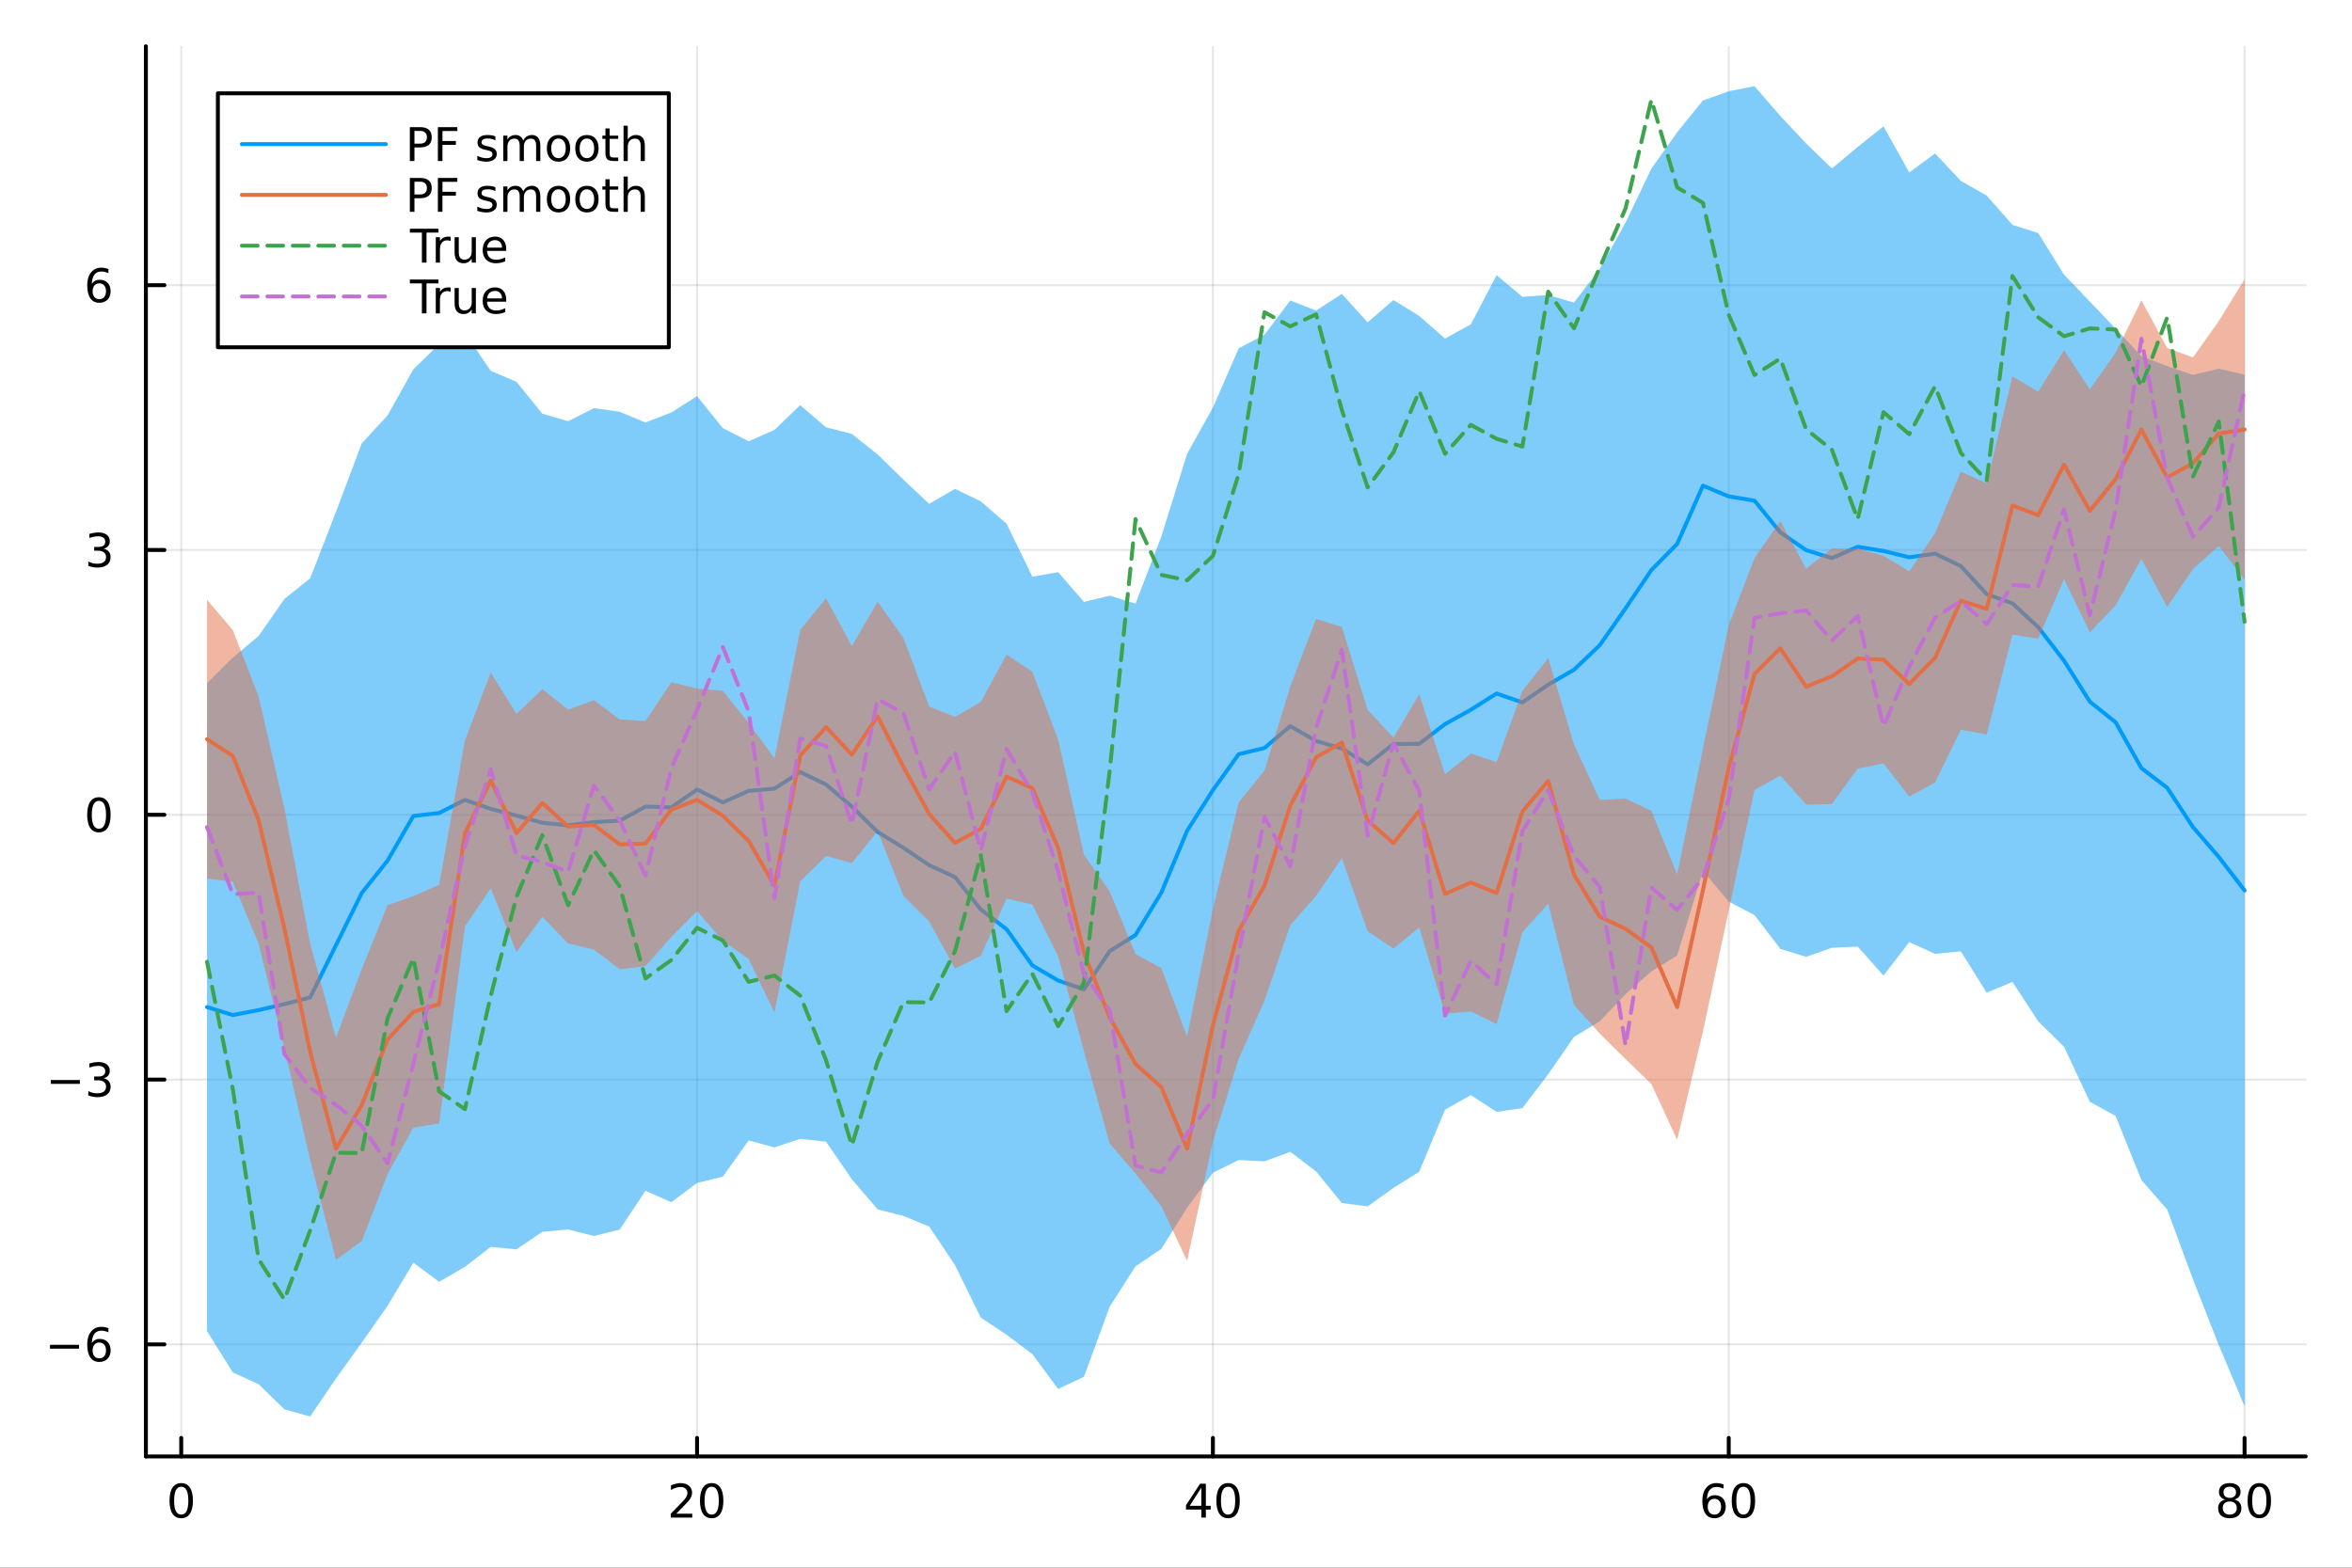 <?xml version="1.0" encoding="utf-8"?>
<svg xmlns="http://www.w3.org/2000/svg" xmlns:xlink="http://www.w3.org/1999/xlink" width="600" height="400" viewBox="0 0 2400 1600">
<rect x="0" y="0" width="2400" height="1600" fill="#333333" stroke="none"/>
<defs>
  <clipPath id="clip020">
    <rect x="0" y="0" width="2400" height="1600"/>
  </clipPath>
</defs>
<path clip-path="url(#clip020)" d="M0 1600 L2400 1600 L2400 0 L0 0  Z" fill="#ffffff" fill-rule="evenodd" fill-opacity="1"/>
<defs>
  <clipPath id="clip021">
    <rect x="480" y="0" width="1681" height="1600"/>
  </clipPath>
</defs>
<path clip-path="url(#clip020)" d="M148.867 1486.45 L2352.76 1486.45 L2352.76 47.244 L148.867 47.244  Z" fill="#ffffff" fill-rule="evenodd" fill-opacity="1"/>
<defs>
  <clipPath id="clip022">
    <rect x="148" y="47" width="2205" height="1440"/>
  </clipPath>
</defs>
<polyline clip-path="url(#clip022)" style="stroke:#000000; stroke-linecap:round; stroke-linejoin:round; stroke-width:2; stroke-opacity:0.1; fill:none" points="184.923,1486.45 184.923,47.244 "/>
<polyline clip-path="url(#clip022)" style="stroke:#000000; stroke-linecap:round; stroke-linejoin:round; stroke-width:2; stroke-opacity:0.1; fill:none" points="711.288,1486.45 711.288,47.244 "/>
<polyline clip-path="url(#clip022)" style="stroke:#000000; stroke-linecap:round; stroke-linejoin:round; stroke-width:2; stroke-opacity:0.1; fill:none" points="1237.65,1486.45 1237.65,47.244 "/>
<polyline clip-path="url(#clip022)" style="stroke:#000000; stroke-linecap:round; stroke-linejoin:round; stroke-width:2; stroke-opacity:0.1; fill:none" points="1764.02,1486.45 1764.02,47.244 "/>
<polyline clip-path="url(#clip022)" style="stroke:#000000; stroke-linecap:round; stroke-linejoin:round; stroke-width:2; stroke-opacity:0.1; fill:none" points="2290.38,1486.45 2290.38,47.244 "/>
<polyline clip-path="url(#clip022)" style="stroke:#000000; stroke-linecap:round; stroke-linejoin:round; stroke-width:2; stroke-opacity:0.1; fill:none" points="148.867,1372.08 2352.76,1372.08 "/>
<polyline clip-path="url(#clip022)" style="stroke:#000000; stroke-linecap:round; stroke-linejoin:round; stroke-width:2; stroke-opacity:0.1; fill:none" points="148.867,1101.83 2352.76,1101.83 "/>
<polyline clip-path="url(#clip022)" style="stroke:#000000; stroke-linecap:round; stroke-linejoin:round; stroke-width:2; stroke-opacity:0.1; fill:none" points="148.867,831.575 2352.76,831.575 "/>
<polyline clip-path="url(#clip022)" style="stroke:#000000; stroke-linecap:round; stroke-linejoin:round; stroke-width:2; stroke-opacity:0.1; fill:none" points="148.867,561.325 2352.76,561.325 "/>
<polyline clip-path="url(#clip022)" style="stroke:#000000; stroke-linecap:round; stroke-linejoin:round; stroke-width:2; stroke-opacity:0.1; fill:none" points="148.867,291.074 2352.76,291.074 "/>
<polyline clip-path="url(#clip020)" style="stroke:#000000; stroke-linecap:round; stroke-linejoin:round; stroke-width:4; stroke-opacity:1; fill:none" points="148.867,1486.45 2352.76,1486.45 "/>
<polyline clip-path="url(#clip020)" style="stroke:#000000; stroke-linecap:round; stroke-linejoin:round; stroke-width:4; stroke-opacity:1; fill:none" points="184.923,1486.45 184.923,1467.55 "/>
<polyline clip-path="url(#clip020)" style="stroke:#000000; stroke-linecap:round; stroke-linejoin:round; stroke-width:4; stroke-opacity:1; fill:none" points="711.288,1486.45 711.288,1467.55 "/>
<polyline clip-path="url(#clip020)" style="stroke:#000000; stroke-linecap:round; stroke-linejoin:round; stroke-width:4; stroke-opacity:1; fill:none" points="1237.65,1486.45 1237.65,1467.55 "/>
<polyline clip-path="url(#clip020)" style="stroke:#000000; stroke-linecap:round; stroke-linejoin:round; stroke-width:4; stroke-opacity:1; fill:none" points="1764.02,1486.45 1764.02,1467.55 "/>
<polyline clip-path="url(#clip020)" style="stroke:#000000; stroke-linecap:round; stroke-linejoin:round; stroke-width:4; stroke-opacity:1; fill:none" points="2290.38,1486.45 2290.38,1467.55 "/>
<path clip-path="url(#clip020)" d="M184.923 1517.37 Q181.312 1517.37 179.483 1520.93 Q177.677 1524.47 177.677 1531.6 Q177.677 1538.71 179.483 1542.27 Q181.312 1545.82 184.923 1545.82 Q188.557 1545.82 190.363 1542.27 Q192.191 1538.71 192.191 1531.6 Q192.191 1524.47 190.363 1520.93 Q188.557 1517.37 184.923 1517.37 M184.923 1513.66 Q190.733 1513.66 193.788 1518.27 Q196.867 1522.85 196.867 1531.6 Q196.867 1540.33 193.788 1544.94 Q190.733 1549.52 184.923 1549.52 Q179.113 1549.52 176.034 1544.94 Q172.978 1540.33 172.978 1531.6 Q172.978 1522.85 176.034 1518.27 Q179.113 1513.66 184.923 1513.66 Z" fill="#000000" fill-rule="nonzero" fill-opacity="1" /><path clip-path="url(#clip020)" d="M690.061 1544.91 L706.38 1544.91 L706.38 1548.85 L684.436 1548.85 L684.436 1544.91 Q687.098 1542.16 691.681 1537.53 Q696.288 1532.88 697.468 1531.53 Q699.713 1529.01 700.593 1527.27 Q701.496 1525.51 701.496 1523.82 Q701.496 1521.07 699.551 1519.33 Q697.63 1517.6 694.528 1517.6 Q692.329 1517.6 689.876 1518.36 Q687.445 1519.13 684.667 1520.68 L684.667 1515.95 Q687.491 1514.82 689.945 1514.24 Q692.399 1513.66 694.436 1513.66 Q699.806 1513.66 703.001 1516.35 Q706.195 1519.03 706.195 1523.52 Q706.195 1525.65 705.385 1527.57 Q704.598 1529.47 702.491 1532.07 Q701.913 1532.74 698.811 1535.95 Q695.709 1539.15 690.061 1544.91 Z" fill="#000000" fill-rule="nonzero" fill-opacity="1" /><path clip-path="url(#clip020)" d="M726.195 1517.37 Q722.584 1517.37 720.755 1520.93 Q718.95 1524.47 718.95 1531.6 Q718.95 1538.71 720.755 1542.27 Q722.584 1545.82 726.195 1545.82 Q729.829 1545.82 731.635 1542.27 Q733.463 1538.71 733.463 1531.6 Q733.463 1524.47 731.635 1520.93 Q729.829 1517.37 726.195 1517.37 M726.195 1513.66 Q732.005 1513.66 735.061 1518.27 Q738.139 1522.85 738.139 1531.6 Q738.139 1540.33 735.061 1544.94 Q732.005 1549.52 726.195 1549.52 Q720.385 1549.52 717.306 1544.94 Q714.25 1540.33 714.25 1531.6 Q714.25 1522.85 717.306 1518.27 Q720.385 1513.66 726.195 1513.66 Z" fill="#000000" fill-rule="nonzero" fill-opacity="1" /><path clip-path="url(#clip020)" d="M1225.82 1518.36 L1214.02 1536.81 L1225.82 1536.81 L1225.82 1518.36 M1224.6 1514.29 L1230.48 1514.29 L1230.48 1536.81 L1235.41 1536.81 L1235.41 1540.7 L1230.48 1540.7 L1230.48 1548.85 L1225.82 1548.85 L1225.82 1540.7 L1210.22 1540.7 L1210.22 1536.19 L1224.6 1514.29 Z" fill="#000000" fill-rule="nonzero" fill-opacity="1" /><path clip-path="url(#clip020)" d="M1253.14 1517.37 Q1249.53 1517.37 1247.7 1520.93 Q1245.89 1524.47 1245.89 1531.6 Q1245.89 1538.71 1247.7 1542.27 Q1249.53 1545.82 1253.14 1545.82 Q1256.77 1545.82 1258.58 1542.27 Q1260.41 1538.71 1260.41 1531.6 Q1260.41 1524.47 1258.58 1520.93 Q1256.77 1517.37 1253.14 1517.37 M1253.14 1513.66 Q1258.95 1513.66 1262 1518.27 Q1265.08 1522.85 1265.08 1531.6 Q1265.08 1540.33 1262 1544.94 Q1258.95 1549.52 1253.14 1549.52 Q1247.33 1549.52 1244.25 1544.94 Q1241.19 1540.33 1241.19 1531.6 Q1241.19 1522.85 1244.25 1518.27 Q1247.33 1513.66 1253.14 1513.66 Z" fill="#000000" fill-rule="nonzero" fill-opacity="1" /><path clip-path="url(#clip020)" d="M1749.42 1529.7 Q1746.27 1529.7 1744.42 1531.86 Q1742.59 1534.01 1742.59 1537.76 Q1742.59 1541.49 1744.42 1543.66 Q1746.27 1545.82 1749.42 1545.82 Q1752.57 1545.82 1754.4 1543.66 Q1756.25 1541.49 1756.25 1537.76 Q1756.25 1534.01 1754.4 1531.86 Q1752.57 1529.7 1749.42 1529.7 M1758.7 1515.05 L1758.7 1519.31 Q1756.95 1518.48 1755.14 1518.04 Q1753.36 1517.6 1751.6 1517.6 Q1746.97 1517.6 1744.51 1520.72 Q1742.08 1523.85 1741.74 1530.17 Q1743.1 1528.15 1745.16 1527.09 Q1747.22 1526 1749.7 1526 Q1754.91 1526 1757.92 1529.17 Q1760.95 1532.32 1760.95 1537.76 Q1760.95 1543.08 1757.8 1546.3 Q1754.65 1549.52 1749.42 1549.52 Q1743.43 1549.52 1740.26 1544.94 Q1737.08 1540.33 1737.08 1531.6 Q1737.08 1523.41 1740.97 1518.55 Q1744.86 1513.66 1751.41 1513.66 Q1753.17 1513.66 1754.95 1514.01 Q1756.76 1514.36 1758.7 1515.05 Z" fill="#000000" fill-rule="nonzero" fill-opacity="1" /><path clip-path="url(#clip020)" d="M1779.01 1517.37 Q1775.39 1517.37 1773.57 1520.93 Q1771.76 1524.47 1771.76 1531.6 Q1771.76 1538.71 1773.57 1542.27 Q1775.39 1545.82 1779.01 1545.82 Q1782.64 1545.82 1784.45 1542.27 Q1786.27 1538.71 1786.27 1531.6 Q1786.27 1524.47 1784.45 1520.93 Q1782.64 1517.37 1779.01 1517.37 M1779.01 1513.66 Q1784.82 1513.66 1787.87 1518.27 Q1790.95 1522.85 1790.95 1531.6 Q1790.95 1540.33 1787.87 1544.94 Q1784.82 1549.52 1779.01 1549.52 Q1773.2 1549.52 1770.12 1544.94 Q1767.06 1540.33 1767.06 1531.6 Q1767.06 1522.85 1770.12 1518.27 Q1773.2 1513.66 1779.01 1513.66 Z" fill="#000000" fill-rule="nonzero" fill-opacity="1" /><path clip-path="url(#clip020)" d="M2275.25 1532.44 Q2271.92 1532.44 2270 1534.22 Q2268.1 1536 2268.1 1539.13 Q2268.1 1542.25 2270 1544.03 Q2271.92 1545.82 2275.25 1545.82 Q2278.59 1545.82 2280.51 1544.03 Q2282.43 1542.23 2282.43 1539.13 Q2282.43 1536 2280.51 1534.22 Q2278.61 1532.44 2275.25 1532.44 M2270.58 1530.45 Q2267.57 1529.7 2265.88 1527.64 Q2264.21 1525.58 2264.21 1522.62 Q2264.21 1518.48 2267.15 1516.07 Q2270.12 1513.66 2275.25 1513.66 Q2280.42 1513.66 2283.36 1516.07 Q2286.3 1518.48 2286.3 1522.62 Q2286.3 1525.58 2284.61 1527.64 Q2282.94 1529.7 2279.95 1530.45 Q2283.33 1531.23 2285.21 1533.52 Q2287.11 1535.82 2287.11 1539.13 Q2287.11 1544.15 2284.03 1546.83 Q2280.97 1549.52 2275.25 1549.52 Q2269.54 1549.52 2266.46 1546.83 Q2263.4 1544.15 2263.4 1539.13 Q2263.4 1535.82 2265.3 1533.52 Q2267.2 1531.23 2270.58 1530.45 M2268.87 1523.06 Q2268.87 1525.75 2270.53 1527.25 Q2272.22 1528.76 2275.25 1528.76 Q2278.26 1528.76 2279.95 1527.25 Q2281.67 1525.75 2281.67 1523.06 Q2281.67 1520.38 2279.95 1518.87 Q2278.26 1517.37 2275.25 1517.37 Q2272.22 1517.37 2270.53 1518.87 Q2268.87 1520.38 2268.87 1523.06 Z" fill="#000000" fill-rule="nonzero" fill-opacity="1" /><path clip-path="url(#clip020)" d="M2305.42 1517.37 Q2301.81 1517.37 2299.98 1520.93 Q2298.17 1524.47 2298.17 1531.6 Q2298.17 1538.71 2299.98 1542.27 Q2301.81 1545.82 2305.42 1545.82 Q2309.05 1545.82 2310.86 1542.27 Q2312.68 1538.71 2312.68 1531.6 Q2312.68 1524.47 2310.86 1520.93 Q2309.05 1517.37 2305.42 1517.37 M2305.42 1513.66 Q2311.23 1513.66 2314.28 1518.27 Q2317.36 1522.85 2317.36 1531.6 Q2317.36 1540.33 2314.28 1544.94 Q2311.23 1549.52 2305.42 1549.52 Q2299.61 1549.52 2296.53 1544.94 Q2293.47 1540.33 2293.47 1531.6 Q2293.47 1522.85 2296.53 1518.27 Q2299.61 1513.66 2305.42 1513.66 Z" fill="#000000" fill-rule="nonzero" fill-opacity="1" /><polyline clip-path="url(#clip020)" style="stroke:#000000; stroke-linecap:round; stroke-linejoin:round; stroke-width:4; stroke-opacity:1; fill:none" points="148.867,1486.45 148.867,47.244 "/>
<polyline clip-path="url(#clip020)" style="stroke:#000000; stroke-linecap:round; stroke-linejoin:round; stroke-width:4; stroke-opacity:1; fill:none" points="148.867,1372.08 167.764,1372.08 "/>
<polyline clip-path="url(#clip020)" style="stroke:#000000; stroke-linecap:round; stroke-linejoin:round; stroke-width:4; stroke-opacity:1; fill:none" points="148.867,1101.83 167.764,1101.83 "/>
<polyline clip-path="url(#clip020)" style="stroke:#000000; stroke-linecap:round; stroke-linejoin:round; stroke-width:4; stroke-opacity:1; fill:none" points="148.867,831.575 167.764,831.575 "/>
<polyline clip-path="url(#clip020)" style="stroke:#000000; stroke-linecap:round; stroke-linejoin:round; stroke-width:4; stroke-opacity:1; fill:none" points="148.867,561.325 167.764,561.325 "/>
<polyline clip-path="url(#clip020)" style="stroke:#000000; stroke-linecap:round; stroke-linejoin:round; stroke-width:4; stroke-opacity:1; fill:none" points="148.867,291.074 167.764,291.074 "/>
<path clip-path="url(#clip020)" d="M50.992 1372.53 L80.668 1372.53 L80.668 1376.46 L50.992 1376.46 L50.992 1372.53 Z" fill="#000000" fill-rule="nonzero" fill-opacity="1" /><path clip-path="url(#clip020)" d="M101.339 1370.21 Q98.191 1370.21 96.339 1372.37 Q94.51 1374.52 94.51 1378.27 Q94.51 1382 96.339 1384.17 Q98.191 1386.32 101.339 1386.32 Q104.487 1386.32 106.316 1384.17 Q108.168 1382 108.168 1378.27 Q108.168 1374.52 106.316 1372.37 Q104.487 1370.21 101.339 1370.21 M110.621 1355.56 L110.621 1359.82 Q108.862 1358.99 107.057 1358.55 Q105.274 1358.11 103.515 1358.11 Q98.885 1358.11 96.432 1361.23 Q94.001 1364.36 93.654 1370.68 Q95.02 1368.66 97.08 1367.6 Q99.14 1366.51 101.617 1366.51 Q106.825 1366.51 109.834 1369.68 Q112.867 1372.83 112.867 1378.27 Q112.867 1383.59 109.719 1386.81 Q106.571 1390.03 101.339 1390.03 Q95.344 1390.03 92.172 1385.44 Q89.001 1380.84 89.001 1372.11 Q89.001 1363.92 92.89 1359.06 Q96.779 1354.17 103.33 1354.17 Q105.089 1354.17 106.871 1354.52 Q108.677 1354.87 110.621 1355.56 Z" fill="#000000" fill-rule="nonzero" fill-opacity="1" /><path clip-path="url(#clip020)" d="M51.802 1102.28 L81.478 1102.28 L81.478 1106.21 L51.802 1106.21 L51.802 1102.28 Z" fill="#000000" fill-rule="nonzero" fill-opacity="1" /><path clip-path="url(#clip020)" d="M105.737 1100.47 Q109.094 1101.19 110.969 1103.46 Q112.867 1105.73 112.867 1109.06 Q112.867 1114.18 109.348 1116.98 Q105.83 1119.78 99.348 1119.78 Q97.172 1119.78 94.858 1119.34 Q92.566 1118.92 90.112 1118.06 L90.112 1113.55 Q92.057 1114.68 94.371 1115.26 Q96.686 1115.84 99.21 1115.84 Q103.608 1115.84 105.899 1114.11 Q108.214 1112.37 108.214 1109.06 Q108.214 1106 106.061 1104.29 Q103.932 1102.56 100.112 1102.56 L96.085 1102.56 L96.085 1098.71 L100.297 1098.71 Q103.746 1098.71 105.575 1097.35 Q107.404 1095.96 107.404 1093.37 Q107.404 1090.7 105.506 1089.29 Q103.631 1087.86 100.112 1087.86 Q98.191 1087.86 95.992 1088.27 Q93.793 1088.69 91.154 1089.57 L91.154 1085.4 Q93.816 1084.66 96.131 1084.29 Q98.469 1083.92 100.529 1083.92 Q105.853 1083.92 108.955 1086.35 Q112.057 1088.76 112.057 1092.88 Q112.057 1095.75 110.413 1097.74 Q108.77 1099.71 105.737 1100.47 Z" fill="#000000" fill-rule="nonzero" fill-opacity="1" /><path clip-path="url(#clip020)" d="M100.922 817.374 Q97.311 817.374 95.483 820.939 Q93.677 824.481 93.677 831.61 Q93.677 838.717 95.483 842.281 Q97.311 845.823 100.922 845.823 Q104.557 845.823 106.362 842.281 Q108.191 838.717 108.191 831.61 Q108.191 824.481 106.362 820.939 Q104.557 817.374 100.922 817.374 M100.922 813.67 Q106.733 813.67 109.788 818.277 Q112.867 822.86 112.867 831.61 Q112.867 840.337 109.788 844.943 Q106.733 849.527 100.922 849.527 Q95.112 849.527 92.034 844.943 Q88.978 840.337 88.978 831.61 Q88.978 822.86 92.034 818.277 Q95.112 813.67 100.922 813.67 Z" fill="#000000" fill-rule="nonzero" fill-opacity="1" /><path clip-path="url(#clip020)" d="M105.737 559.971 Q109.094 560.688 110.969 562.957 Q112.867 565.225 112.867 568.559 Q112.867 573.674 109.348 576.475 Q105.83 579.276 99.348 579.276 Q97.172 579.276 94.858 578.836 Q92.566 578.42 90.112 577.563 L90.112 573.049 Q92.057 574.183 94.371 574.762 Q96.686 575.341 99.21 575.341 Q103.608 575.341 105.899 573.605 Q108.214 571.869 108.214 568.559 Q108.214 565.503 106.061 563.79 Q103.932 562.054 100.112 562.054 L96.085 562.054 L96.085 558.211 L100.297 558.211 Q103.746 558.211 105.575 556.846 Q107.404 555.457 107.404 552.864 Q107.404 550.202 105.506 548.79 Q103.631 547.355 100.112 547.355 Q98.191 547.355 95.992 547.772 Q93.793 548.188 91.154 549.068 L91.154 544.901 Q93.816 544.161 96.131 543.79 Q98.469 543.42 100.529 543.42 Q105.853 543.42 108.955 545.85 Q112.057 548.258 112.057 552.378 Q112.057 555.248 110.413 557.239 Q108.77 559.207 105.737 559.971 Z" fill="#000000" fill-rule="nonzero" fill-opacity="1" /><path clip-path="url(#clip020)" d="M101.339 289.211 Q98.191 289.211 96.339 291.363 Q94.51 293.516 94.51 297.266 Q94.51 300.993 96.339 303.169 Q98.191 305.322 101.339 305.322 Q104.487 305.322 106.316 303.169 Q108.168 300.993 108.168 297.266 Q108.168 293.516 106.316 291.363 Q104.487 289.211 101.339 289.211 M110.621 274.558 L110.621 278.817 Q108.862 277.984 107.057 277.544 Q105.274 277.104 103.515 277.104 Q98.885 277.104 96.432 280.229 Q94.001 283.354 93.654 289.674 Q95.02 287.66 97.08 286.595 Q99.14 285.507 101.617 285.507 Q106.825 285.507 109.834 288.678 Q112.867 291.826 112.867 297.266 Q112.867 302.59 109.719 305.808 Q106.571 309.025 101.339 309.025 Q95.344 309.025 92.172 304.442 Q89.001 299.836 89.001 291.109 Q89.001 282.914 92.89 278.053 Q96.779 273.169 103.33 273.169 Q105.089 273.169 106.871 273.516 Q108.677 273.864 110.621 274.558 Z" fill="#000000" fill-rule="nonzero" fill-opacity="1" /><path clip-path="url(#clip022)" d="M211.241 1358.54 L237.559 1400.71 L263.877 1412.72 L290.196 1438.33 L316.514 1445.72 L342.832 1406.96 L369.15 1370.28 L395.469 1332.78 L421.787 1288.76 L448.105 1308.2 L474.423 1292.96 L500.742 1272.63 L527.06 1275.08 L553.378 1257.22 L579.696 1254.8 L606.015 1261.48 L632.333 1254.94 L658.651 1215.27 L684.969 1227.02 L711.288 1207.33 L737.606 1200.92 L763.924 1163.94 L790.242 1171.02 L816.56 1162.34 L842.879 1165.16 L869.197 1203.56 L895.515 1234.33 L921.833 1240.98 L948.152 1251.83 L974.47 1291.2 L1000.79 1344.78 L1027.11 1362.28 L1053.42 1382.05 L1079.74 1417.59 L1106.06 1405.17 L1132.38 1333.56 L1158.7 1292.43 L1185.02 1274.55 L1211.33 1232.68 L1237.65 1196.9 L1263.97 1183.94 L1290.29 1185.26 L1316.61 1175.57 L1342.93 1195.59 L1369.24 1227.87 L1395.56 1231.25 L1421.88 1212.45 L1448.2 1195.84 L1474.52 1132.56 L1500.83 1117.7 L1527.15 1134.79 L1553.47 1130.93 L1579.79 1096.38 L1606.11 1058.29 L1632.43 1042.37 L1658.74 1014.54 L1685.06 991.525 L1711.38 975.204 L1737.7 888.802 L1764.02 920.15 L1790.34 933.989 L1816.65 968.443 L1842.97 976.564 L1869.29 967.315 L1895.61 966.141 L1921.93 995.708 L1948.24 961.502 L1974.56 973.515 L2000.88 970.946 L2027.2 1013.19 L2053.52 1002.12 L2079.84 1042.42 L2106.15 1068.32 L2132.47 1124.48 L2158.79 1138.96 L2185.11 1204.39 L2211.43 1234.48 L2237.75 1305.78 L2264.06 1372.87 L2290.38 1435.27 L2290.38 382.436 L2264.06 376.277 L2237.75 382.608 L2211.43 373.669 L2185.11 363.477 L2158.79 335.361 L2132.47 307.779 L2106.15 280.296 L2079.84 237.858 L2053.52 229.486 L2027.2 199.592 L2000.88 184.595 L1974.56 156.64 L1948.24 176.042 L1921.93 128.978 L1895.61 149.963 L1869.29 171.91 L1842.97 146.4 L1816.65 118.335 L1790.34 87.976 L1764.02 93.135 L1737.7 102.551 L1711.38 135.042 L1685.06 172.101 L1658.74 227.158 L1632.43 274.557 L1606.11 308.808 L1579.79 301.129 L1553.47 302.908 L1527.15 280.889 L1500.83 331.081 L1474.52 345.537 L1448.2 322.447 L1421.88 306.231 L1395.56 328.992 L1369.24 299.966 L1342.93 316.971 L1316.61 306.656 L1290.29 341.605 L1263.97 355.529 L1237.65 415.963 L1211.33 463.141 L1185.02 547.582 L1158.7 616.088 L1132.38 607.931 L1106.06 614.329 L1079.74 583.939 L1053.42 588.555 L1027.11 534.458 L1000.79 511.657 L974.47 498.931 L948.152 514.245 L921.833 489.475 L895.515 463.81 L869.197 442.807 L842.879 436.109 L816.56 413.497 L790.242 438.785 L763.924 450.375 L737.606 437.013 L711.288 404.288 L684.969 421.033 L658.651 431.22 L632.333 420.289 L606.015 416.562 L579.696 429.859 L553.378 422.235 L527.06 389.712 L500.742 378.473 L474.423 339.826 L448.105 351.301 L421.787 376.872 L395.469 423.946 L369.15 452.467 L342.832 522.396 L316.514 590.177 L290.196 611.299 L263.877 649.109 L237.559 671.184 L211.241 697.135  Z" fill="#009af9" fill-rule="evenodd" fill-opacity="0.5"/>
<polyline clip-path="url(#clip022)" style="stroke:#009af9; stroke-linecap:round; stroke-linejoin:round; stroke-width:4; stroke-opacity:1; fill:none" points="211.241,1027.84 237.559,1035.95 263.877,1030.91 290.196,1024.81 316.514,1017.95 342.832,964.678 369.15,911.374 395.469,878.364 421.787,832.817 448.105,829.752 474.423,816.394 500.742,825.549 527.06,832.398 553.378,839.726 579.696,842.329 606.015,839.023 632.333,837.614 658.651,823.243 684.969,824.025 711.288,805.808 737.606,818.965 763.924,807.156 790.242,804.903 816.56,787.921 842.879,800.635 869.197,823.183 895.515,849.07 921.833,865.229 948.152,883.04 974.47,895.066 1000.79,928.219 1027.11,948.371 1053.42,985.301 1079.74,1000.76 1106.06,1009.75 1132.38,970.747 1158.7,954.261 1185.02,911.064 1211.33,847.908 1237.65,806.432 1263.97,769.735 1290.29,763.433 1316.61,741.111 1342.93,756.283 1369.24,763.92 1395.56,780.119 1421.88,759.342 1448.2,759.141 1474.52,739.05 1500.83,724.39 1527.15,707.841 1553.47,716.919 1579.79,698.753 1606.11,683.547 1632.43,658.465 1658.74,620.851 1685.06,581.813 1711.38,555.123 1737.7,495.676 1764.02,506.643 1790.34,510.982 1816.65,543.389 1842.97,561.482 1869.29,569.613 1895.61,558.052 1921.93,562.343 1948.24,568.772 1974.56,565.078 2000.88,577.77 2027.2,606.39 2053.52,615.801 2079.84,640.141 2106.15,674.306 2132.47,716.127 2158.79,737.16 2185.11,783.936 2211.43,804.075 2237.75,844.193 2264.06,874.575 2290.38,908.852 "/>
<path clip-path="url(#clip022)" d="M211.241 896.713 L237.559 899.963 L263.877 963.244 L290.196 1069.78 L316.514 1183.99 L342.832 1285.82 L369.15 1266.63 L395.469 1198.27 L421.787 1150.86 L448.105 1146.6 L474.423 945.475 L500.742 906.622 L527.06 971.818 L553.378 935.68 L579.696 962.917 L606.015 969.192 L632.333 989.242 L658.651 986.091 L684.969 956.355 L711.288 929.909 L737.606 960.143 L763.924 978.781 L790.242 1033.47 L816.56 899.442 L842.879 873.711 L869.197 880.912 L895.515 848.228 L921.833 914.201 L948.152 940.575 L974.47 988.638 L1000.79 975.5 L1027.11 917.162 L1053.42 923.241 L1079.74 975.949 L1106.06 1072.83 L1132.38 1167.19 L1158.7 1197.82 L1185.02 1231.11 L1211.33 1286.85 L1237.65 1164.96 L1263.97 1080.63 L1290.29 1021.21 L1316.61 944.167 L1342.93 914.338 L1369.24 875.868 L1395.56 950.468 L1421.88 968.139 L1448.2 946.569 L1474.52 1034.67 L1500.83 1032.28 L1527.15 1045.18 L1553.47 951.461 L1579.79 922.358 L1606.11 1025.67 L1632.43 1054.89 L1658.74 1080.99 L1685.06 1106.33 L1711.38 1163.35 L1737.7 1052.7 L1764.02 929.187 L1790.34 806.166 L1816.65 791.559 L1842.97 821.196 L1869.29 820.647 L1895.61 784.416 L1921.93 779.121 L1948.24 813.03 L1974.56 798.501 L2000.88 744.787 L2027.2 749.623 L2053.52 647.8 L2079.84 651.781 L2106.15 591.11 L2132.47 645.366 L2158.79 617.837 L2185.11 570.447 L2211.43 619.395 L2237.75 580.756 L2264.06 557.177 L2290.38 591.668 L2290.38 284.996 L2264.06 327.691 L2237.75 364.764 L2211.43 355.188 L2185.11 306.542 L2158.79 359.998 L2132.47 397.413 L2106.15 357.361 L2079.84 399.844 L2053.52 384.07 L2027.2 493.369 L2000.88 481.393 L1974.56 544.079 L1948.24 583.101 L1921.93 567.273 L1895.61 559.758 L1869.29 559.833 L1842.97 580.36 L1816.65 531.711 L1790.34 569.498 L1764.02 638.123 L1737.7 763.929 L1711.38 892.376 L1685.06 827.513 L1658.74 815.014 L1632.43 816.374 L1606.11 759.837 L1579.79 671.599 L1553.47 705.13 L1527.15 777.83 L1500.83 769.071 L1474.52 790.149 L1448.2 708.557 L1421.88 752.775 L1395.56 724.472 L1369.24 639.88 L1342.93 631.598 L1316.61 700.511 L1290.29 786.389 L1263.97 818.922 L1237.65 927.84 L1211.33 1057.9 L1185.02 988.095 L1158.7 973.818 L1132.38 909.787 L1106.06 872.171 L1079.74 754.693 L1053.42 685.659 L1027.11 668.015 L1000.79 716.454 L974.47 731.654 L948.152 721.127 L921.833 650.983 L895.515 614.011 L869.197 659.382 L842.879 610.459 L816.56 642.967 L790.242 773.957 L763.924 737.872 L737.606 705.007 L711.288 702.828 L684.969 696.256 L658.651 735.846 L632.333 734.244 L606.015 714.607 L579.696 724.212 L553.378 703.378 L527.06 728.649 L500.742 686.372 L474.423 755.654 L448.105 903.076 L421.787 914.574 L395.469 923.87 L369.15 988.947 L342.832 1058.99 L316.514 963.356 L290.196 825.084 L263.877 710.705 L237.559 643.066 L211.241 612.152  Z" fill="#e26f46" fill-rule="evenodd" fill-opacity="0.5"/>
<polyline clip-path="url(#clip022)" style="stroke:#e26f46; stroke-linecap:round; stroke-linejoin:round; stroke-width:4; stroke-opacity:1; fill:none" points="211.241,754.433 237.559,771.515 263.877,836.974 290.196,947.43 316.514,1073.67 342.832,1172.4 369.15,1127.79 395.469,1061.07 421.787,1032.72 448.105,1024.84 474.423,850.564 500.742,796.497 527.06,850.233 553.378,819.529 579.696,843.564 606.015,841.9 632.333,861.743 658.651,860.969 684.969,826.306 711.288,816.369 737.606,832.575 763.924,858.327 790.242,903.712 816.56,771.205 842.879,742.085 869.197,770.147 895.515,731.12 921.833,782.592 948.152,830.851 974.47,860.146 1000.79,845.977 1027.11,792.589 1053.42,804.45 1079.74,865.321 1106.06,972.5 1132.38,1038.49 1158.7,1085.82 1185.02,1109.6 1211.33,1172.38 1237.65,1046.4 1263.97,949.776 1290.29,903.798 1316.61,822.339 1342.93,772.968 1369.24,757.874 1395.56,837.47 1421.88,860.457 1448.2,827.563 1474.52,912.41 1500.83,900.676 1527.15,911.504 1553.47,828.296 1579.79,796.979 1606.11,892.752 1632.43,935.633 1658.74,948.004 1685.06,966.922 1711.38,1027.86 1737.7,908.312 1764.02,783.655 1790.34,687.832 1816.65,661.635 1842.97,700.778 1869.29,690.24 1895.61,672.087 1921.93,673.197 1948.24,698.066 1974.56,671.29 2000.88,613.09 2027.2,621.496 2053.52,515.935 2079.84,525.813 2106.15,474.235 2132.47,521.39 2158.79,488.917 2185.11,438.495 2211.43,487.291 2237.75,472.76 2264.06,442.434 2290.38,438.332 "/>
<polyline clip-path="url(#clip022)" style="stroke:#3da44d; stroke-linecap:round; stroke-linejoin:round; stroke-width:4; stroke-opacity:1; fill:none" stroke-dasharray="16, 10" points="211.241,981.615 237.559,1111.47 263.877,1285.19 290.196,1326.32 316.514,1255.69 342.832,1176.5 369.15,1176.8 395.469,1039.41 421.787,977.884 448.105,1113.83 474.423,1132.03 500.742,1016.37 527.06,915.302 553.378,852.312 579.696,923.902 606.015,867.741 632.333,904.591 658.651,998.647 684.969,979.891 711.288,946.965 737.606,959.862 763.924,1002.06 790.242,995.636 816.56,1016.22 842.879,1082.01 869.197,1169.07 895.515,1083.55 921.833,1022.8 948.152,1023.15 974.47,970.761 1000.79,872.774 1027.11,1031.93 1053.42,993.884 1079.74,1047.36 1106.06,1002.91 1132.38,786.152 1158.7,529.807 1185.02,586.749 1211.33,592.267 1237.65,567.328 1263.97,483.973 1290.29,318.653 1316.61,333.131 1342.93,320.781 1369.24,418.513 1395.56,497.473 1421.88,461.689 1448.2,399.173 1474.52,463.14 1500.83,433.617 1527.15,447.84 1553.47,455.746 1579.79,297.679 1606.11,335.029 1632.43,272.825 1658.74,212.667 1685.06,101.87 1711.38,191.236 1737.7,207.068 1764.02,321.263 1790.34,382.756 1816.65,365.974 1842.97,438.12 1869.29,459.036 1895.61,529.901 1921.93,420.654 1948.24,443.159 1974.56,394.227 2000.88,462.201 2027.2,490.487 2053.52,281.661 2079.84,323.829 2106.15,343.191 2132.47,335.173 2158.79,336.309 2185.11,394.378 2211.43,323.976 2237.75,486.332 2264.06,430.234 2290.38,634.582 "/>
<polyline clip-path="url(#clip022)" style="stroke:#c271d2; stroke-linecap:round; stroke-linejoin:round; stroke-width:4; stroke-opacity:1; fill:none" stroke-dasharray="16, 10" points="211.241,844.152 237.559,912.612 263.877,911.097 290.196,1075.65 316.514,1110.31 342.832,1127.52 369.15,1149.03 395.469,1187.5 421.787,1085.5 448.105,980.577 474.423,863.261 500.742,785.231 527.06,872.921 553.378,879.863 579.696,889.872 606.015,801.728 632.333,837.393 658.651,893.509 684.969,784.169 711.288,724.381 737.606,660.377 763.924,725.87 790.242,917.084 816.56,753.706 842.879,761.226 869.197,841.299 895.515,713.721 921.833,727.694 948.152,805.727 974.47,767.229 1000.79,867.911 1027.11,764.513 1053.42,808.755 1079.74,889.186 1106.06,994.434 1132.38,1031.05 1158.7,1189.52 1185.02,1196.59 1211.33,1157.22 1237.65,1122.55 1263.97,972.891 1290.29,833.486 1316.61,884.205 1342.93,743.171 1369.24,662.968 1395.56,852.97 1421.88,758.669 1448.2,807.147 1474.52,1036.54 1500.83,980.741 1527.15,1004.58 1553.47,848.304 1579.79,806.392 1606.11,873.622 1632.43,905.231 1658.74,1067.04 1685.06,905.919 1711.38,928.662 1737.7,895.821 1764.02,815.736 1790.34,630.395 1816.65,625.949 1842.97,623.024 1869.29,653.607 1895.61,628.67 1921.93,741.496 1948.24,680.456 1974.56,630.243 2000.88,613.435 2027.2,636.979 2053.52,597.066 2079.84,598.65 2106.15,519.866 2132.47,627.983 2158.79,520.65 2185.11,345.807 2211.43,487.945 2237.75,547.757 2264.06,518.095 2290.38,397.292 "/>
<path clip-path="url(#clip020)" d="M222.33 354.418 L682.486 354.418 L682.486 95.218 L222.33 95.218  Z" fill="#ffffff" fill-rule="evenodd" fill-opacity="1"/>
<polyline clip-path="url(#clip020)" style="stroke:#000000; stroke-linecap:round; stroke-linejoin:round; stroke-width:4; stroke-opacity:1; fill:none" points="222.33,354.418 682.486,354.418 682.486,95.218 222.33,95.218 222.33,354.418 "/>
<polyline clip-path="url(#clip020)" style="stroke:#009af9; stroke-linecap:round; stroke-linejoin:round; stroke-width:4; stroke-opacity:1; fill:none" points="246.817,147.058 393.743,147.058 "/>
<path clip-path="url(#clip020)" d="M422.907 133.62 L422.907 146.606 L428.787 146.606 Q432.05 146.606 433.833 144.916 Q435.615 143.227 435.615 140.102 Q435.615 137 433.833 135.31 Q432.05 133.62 428.787 133.62 L422.907 133.62 M418.231 129.778 L428.787 129.778 Q434.597 129.778 437.56 132.416 Q440.546 135.032 440.546 140.102 Q440.546 145.217 437.56 147.833 Q434.597 150.449 428.787 150.449 L422.907 150.449 L422.907 164.338 L418.231 164.338 L418.231 129.778 Z" fill="#000000" fill-rule="nonzero" fill-opacity="1" /><path clip-path="url(#clip020)" d="M446.819 129.778 L466.68 129.778 L466.68 133.713 L451.495 133.713 L451.495 143.898 L465.198 143.898 L465.198 147.833 L451.495 147.833 L451.495 164.338 L446.819 164.338 L446.819 129.778 Z" fill="#000000" fill-rule="nonzero" fill-opacity="1" /><path clip-path="url(#clip020)" d="M505.499 139.176 L505.499 143.203 Q503.694 142.277 501.749 141.815 Q499.805 141.352 497.721 141.352 Q494.55 141.352 492.953 142.324 Q491.379 143.296 491.379 145.24 Q491.379 146.722 492.513 147.578 Q493.647 148.412 497.073 149.176 L498.532 149.5 Q503.069 150.472 504.967 152.254 Q506.888 154.014 506.888 157.185 Q506.888 160.796 504.018 162.902 Q501.17 165.009 496.17 165.009 Q494.087 165.009 491.819 164.592 Q489.573 164.199 487.073 163.388 L487.073 158.99 Q489.434 160.217 491.726 160.842 Q494.018 161.444 496.263 161.444 Q499.272 161.444 500.893 160.426 Q502.513 159.384 502.513 157.509 Q502.513 155.773 501.332 154.847 Q500.175 153.921 496.217 153.064 L494.735 152.717 Q490.777 151.884 489.018 150.171 Q487.258 148.435 487.258 145.426 Q487.258 141.768 489.851 139.778 Q492.444 137.787 497.212 137.787 Q499.573 137.787 501.656 138.134 Q503.74 138.481 505.499 139.176 Z" fill="#000000" fill-rule="nonzero" fill-opacity="1" /><path clip-path="url(#clip020)" d="M533.855 143.389 Q535.453 140.518 537.675 139.153 Q539.897 137.787 542.906 137.787 Q546.957 137.787 549.156 140.634 Q551.355 143.458 551.355 148.689 L551.355 164.338 L547.073 164.338 L547.073 148.828 Q547.073 145.102 545.753 143.296 Q544.434 141.49 541.726 141.49 Q538.416 141.49 536.494 143.69 Q534.573 145.889 534.573 149.685 L534.573 164.338 L530.291 164.338 L530.291 148.828 Q530.291 145.078 528.971 143.296 Q527.652 141.49 524.897 141.49 Q521.633 141.49 519.712 143.713 Q517.791 145.912 517.791 149.685 L517.791 164.338 L513.508 164.338 L513.508 138.412 L517.791 138.412 L517.791 142.44 Q519.249 140.055 521.286 138.921 Q523.323 137.787 526.124 137.787 Q528.948 137.787 530.916 139.222 Q532.906 140.657 533.855 143.389 Z" fill="#000000" fill-rule="nonzero" fill-opacity="1" /><path clip-path="url(#clip020)" d="M569.897 141.398 Q566.471 141.398 564.48 144.083 Q562.49 146.745 562.49 151.398 Q562.49 156.051 564.457 158.736 Q566.448 161.398 569.897 161.398 Q573.3 161.398 575.29 158.713 Q577.281 156.027 577.281 151.398 Q577.281 146.791 575.29 144.106 Q573.3 141.398 569.897 141.398 M569.897 137.787 Q575.452 137.787 578.624 141.398 Q581.795 145.009 581.795 151.398 Q581.795 157.764 578.624 161.398 Q575.452 165.009 569.897 165.009 Q564.318 165.009 561.147 161.398 Q557.999 157.764 557.999 151.398 Q557.999 145.009 561.147 141.398 Q564.318 137.787 569.897 137.787 Z" fill="#000000" fill-rule="nonzero" fill-opacity="1" /><path clip-path="url(#clip020)" d="M598.901 141.398 Q595.475 141.398 593.485 144.083 Q591.494 146.745 591.494 151.398 Q591.494 156.051 593.462 158.736 Q595.452 161.398 598.901 161.398 Q602.304 161.398 604.295 158.713 Q606.286 156.027 606.286 151.398 Q606.286 146.791 604.295 144.106 Q602.304 141.398 598.901 141.398 M598.901 137.787 Q604.457 137.787 607.628 141.398 Q610.799 145.009 610.799 151.398 Q610.799 157.764 607.628 161.398 Q604.457 165.009 598.901 165.009 Q593.323 165.009 590.151 161.398 Q587.003 157.764 587.003 151.398 Q587.003 145.009 590.151 141.398 Q593.323 137.787 598.901 137.787 Z" fill="#000000" fill-rule="nonzero" fill-opacity="1" /><path clip-path="url(#clip020)" d="M622.073 131.051 L622.073 138.412 L630.846 138.412 L630.846 141.722 L622.073 141.722 L622.073 155.796 Q622.073 158.967 622.929 159.87 Q623.809 160.773 626.471 160.773 L630.846 160.773 L630.846 164.338 L626.471 164.338 Q621.54 164.338 619.665 162.509 Q617.79 160.657 617.79 155.796 L617.79 141.722 L614.665 141.722 L614.665 138.412 L617.79 138.412 L617.79 131.051 L622.073 131.051 Z" fill="#000000" fill-rule="nonzero" fill-opacity="1" /><path clip-path="url(#clip020)" d="M657.998 148.689 L657.998 164.338 L653.739 164.338 L653.739 148.828 Q653.739 145.148 652.304 143.319 Q650.869 141.49 647.998 141.49 Q644.549 141.49 642.559 143.69 Q640.568 145.889 640.568 149.685 L640.568 164.338 L636.285 164.338 L636.285 128.319 L640.568 128.319 L640.568 142.44 Q642.096 140.102 644.156 138.944 Q646.239 137.787 648.947 137.787 Q653.415 137.787 655.707 140.565 Q657.998 143.319 657.998 148.689 Z" fill="#000000" fill-rule="nonzero" fill-opacity="1" /><polyline clip-path="url(#clip020)" style="stroke:#e26f46; stroke-linecap:round; stroke-linejoin:round; stroke-width:4; stroke-opacity:1; fill:none" points="246.817,198.898 393.743,198.898 "/>
<path clip-path="url(#clip020)" d="M422.907 185.46 L422.907 198.446 L428.787 198.446 Q432.05 198.446 433.833 196.756 Q435.615 195.067 435.615 191.942 Q435.615 188.84 433.833 187.15 Q432.05 185.46 428.787 185.46 L422.907 185.46 M418.231 181.618 L428.787 181.618 Q434.597 181.618 437.56 184.256 Q440.546 186.872 440.546 191.942 Q440.546 197.057 437.56 199.673 Q434.597 202.289 428.787 202.289 L422.907 202.289 L422.907 216.178 L418.231 216.178 L418.231 181.618 Z" fill="#000000" fill-rule="nonzero" fill-opacity="1" /><path clip-path="url(#clip020)" d="M446.819 181.618 L466.68 181.618 L466.68 185.553 L451.495 185.553 L451.495 195.738 L465.198 195.738 L465.198 199.673 L451.495 199.673 L451.495 216.178 L446.819 216.178 L446.819 181.618 Z" fill="#000000" fill-rule="nonzero" fill-opacity="1" /><path clip-path="url(#clip020)" d="M505.499 191.016 L505.499 195.043 Q503.694 194.117 501.749 193.655 Q499.805 193.192 497.721 193.192 Q494.55 193.192 492.953 194.164 Q491.379 195.136 491.379 197.08 Q491.379 198.562 492.513 199.418 Q493.647 200.252 497.073 201.016 L498.532 201.34 Q503.069 202.312 504.967 204.094 Q506.888 205.854 506.888 209.025 Q506.888 212.636 504.018 214.742 Q501.17 216.849 496.17 216.849 Q494.087 216.849 491.819 216.432 Q489.573 216.039 487.073 215.228 L487.073 210.83 Q489.434 212.057 491.726 212.682 Q494.018 213.284 496.263 213.284 Q499.272 213.284 500.893 212.266 Q502.513 211.224 502.513 209.349 Q502.513 207.613 501.332 206.687 Q500.175 205.761 496.217 204.904 L494.735 204.557 Q490.777 203.724 489.018 202.011 Q487.258 200.275 487.258 197.266 Q487.258 193.608 489.851 191.618 Q492.444 189.627 497.212 189.627 Q499.573 189.627 501.656 189.974 Q503.74 190.321 505.499 191.016 Z" fill="#000000" fill-rule="nonzero" fill-opacity="1" /><path clip-path="url(#clip020)" d="M533.855 195.229 Q535.453 192.358 537.675 190.993 Q539.897 189.627 542.906 189.627 Q546.957 189.627 549.156 192.474 Q551.355 195.298 551.355 200.529 L551.355 216.178 L547.073 216.178 L547.073 200.668 Q547.073 196.942 545.753 195.136 Q544.434 193.33 541.726 193.33 Q538.416 193.33 536.494 195.53 Q534.573 197.729 534.573 201.525 L534.573 216.178 L530.291 216.178 L530.291 200.668 Q530.291 196.918 528.971 195.136 Q527.652 193.33 524.897 193.33 Q521.633 193.33 519.712 195.553 Q517.791 197.752 517.791 201.525 L517.791 216.178 L513.508 216.178 L513.508 190.252 L517.791 190.252 L517.791 194.28 Q519.249 191.895 521.286 190.761 Q523.323 189.627 526.124 189.627 Q528.948 189.627 530.916 191.062 Q532.906 192.497 533.855 195.229 Z" fill="#000000" fill-rule="nonzero" fill-opacity="1" /><path clip-path="url(#clip020)" d="M569.897 193.238 Q566.471 193.238 564.48 195.923 Q562.49 198.585 562.49 203.238 Q562.49 207.891 564.457 210.576 Q566.448 213.238 569.897 213.238 Q573.3 213.238 575.29 210.553 Q577.281 207.867 577.281 203.238 Q577.281 198.631 575.29 195.946 Q573.3 193.238 569.897 193.238 M569.897 189.627 Q575.452 189.627 578.624 193.238 Q581.795 196.849 581.795 203.238 Q581.795 209.604 578.624 213.238 Q575.452 216.849 569.897 216.849 Q564.318 216.849 561.147 213.238 Q557.999 209.604 557.999 203.238 Q557.999 196.849 561.147 193.238 Q564.318 189.627 569.897 189.627 Z" fill="#000000" fill-rule="nonzero" fill-opacity="1" /><path clip-path="url(#clip020)" d="M598.901 193.238 Q595.475 193.238 593.485 195.923 Q591.494 198.585 591.494 203.238 Q591.494 207.891 593.462 210.576 Q595.452 213.238 598.901 213.238 Q602.304 213.238 604.295 210.553 Q606.286 207.867 606.286 203.238 Q606.286 198.631 604.295 195.946 Q602.304 193.238 598.901 193.238 M598.901 189.627 Q604.457 189.627 607.628 193.238 Q610.799 196.849 610.799 203.238 Q610.799 209.604 607.628 213.238 Q604.457 216.849 598.901 216.849 Q593.323 216.849 590.151 213.238 Q587.003 209.604 587.003 203.238 Q587.003 196.849 590.151 193.238 Q593.323 189.627 598.901 189.627 Z" fill="#000000" fill-rule="nonzero" fill-opacity="1" /><path clip-path="url(#clip020)" d="M622.073 182.891 L622.073 190.252 L630.846 190.252 L630.846 193.562 L622.073 193.562 L622.073 207.636 Q622.073 210.807 622.929 211.71 Q623.809 212.613 626.471 212.613 L630.846 212.613 L630.846 216.178 L626.471 216.178 Q621.54 216.178 619.665 214.349 Q617.79 212.497 617.79 207.636 L617.79 193.562 L614.665 193.562 L614.665 190.252 L617.79 190.252 L617.79 182.891 L622.073 182.891 Z" fill="#000000" fill-rule="nonzero" fill-opacity="1" /><path clip-path="url(#clip020)" d="M657.998 200.529 L657.998 216.178 L653.739 216.178 L653.739 200.668 Q653.739 196.988 652.304 195.159 Q650.869 193.33 647.998 193.33 Q644.549 193.33 642.559 195.53 Q640.568 197.729 640.568 201.525 L640.568 216.178 L636.285 216.178 L636.285 180.159 L640.568 180.159 L640.568 194.28 Q642.096 191.942 644.156 190.784 Q646.239 189.627 648.947 189.627 Q653.415 189.627 655.707 192.405 Q657.998 195.159 657.998 200.529 Z" fill="#000000" fill-rule="nonzero" fill-opacity="1" /><polyline clip-path="url(#clip020)" style="stroke:#3da44d; stroke-linecap:round; stroke-linejoin:round; stroke-width:4; stroke-opacity:1; fill:none" stroke-dasharray="16, 10" points="246.817,250.738 393.743,250.738 "/>
<path clip-path="url(#clip020)" d="M418.231 233.458 L447.467 233.458 L447.467 237.393 L435.199 237.393 L435.199 268.018 L430.499 268.018 L430.499 237.393 L418.231 237.393 L418.231 233.458 Z" fill="#000000" fill-rule="nonzero" fill-opacity="1" /><path clip-path="url(#clip020)" d="M459.851 246.073 Q459.134 245.657 458.277 245.471 Q457.444 245.263 456.425 245.263 Q452.814 245.263 450.87 247.624 Q448.948 249.962 448.948 254.36 L448.948 268.018 L444.666 268.018 L444.666 242.092 L448.948 242.092 L448.948 246.12 Q450.291 243.758 452.444 242.624 Q454.597 241.467 457.675 241.467 Q458.115 241.467 458.647 241.536 Q459.18 241.583 459.828 241.698 L459.851 246.073 Z" fill="#000000" fill-rule="nonzero" fill-opacity="1" /><path clip-path="url(#clip020)" d="M463.879 257.786 L463.879 242.092 L468.138 242.092 L468.138 257.624 Q468.138 261.305 469.573 263.156 Q471.009 264.985 473.879 264.985 Q477.328 264.985 479.319 262.786 Q481.333 260.587 481.333 256.791 L481.333 242.092 L485.592 242.092 L485.592 268.018 L481.333 268.018 L481.333 264.036 Q479.782 266.397 477.721 267.555 Q475.684 268.689 472.976 268.689 Q468.509 268.689 466.194 265.911 Q463.879 263.133 463.879 257.786 M474.596 241.467 L474.596 241.467 Z" fill="#000000" fill-rule="nonzero" fill-opacity="1" /><path clip-path="url(#clip020)" d="M516.541 253.99 L516.541 256.073 L496.957 256.073 Q497.235 260.471 499.596 262.786 Q501.981 265.078 506.217 265.078 Q508.67 265.078 510.962 264.476 Q513.277 263.874 515.545 262.67 L515.545 266.698 Q513.254 267.67 510.846 268.18 Q508.439 268.689 505.962 268.689 Q499.758 268.689 496.124 265.078 Q492.513 261.467 492.513 255.309 Q492.513 248.944 495.939 245.217 Q499.388 241.467 505.221 241.467 Q510.453 241.467 513.485 244.846 Q516.541 248.203 516.541 253.99 M512.281 252.74 Q512.235 249.245 510.314 247.161 Q508.416 245.078 505.268 245.078 Q501.703 245.078 499.55 247.092 Q497.42 249.106 497.096 252.763 L512.281 252.74 Z" fill="#000000" fill-rule="nonzero" fill-opacity="1" /><polyline clip-path="url(#clip020)" style="stroke:#c271d2; stroke-linecap:round; stroke-linejoin:round; stroke-width:4; stroke-opacity:1; fill:none" stroke-dasharray="16, 10" points="246.817,302.578 393.743,302.578 "/>
<path clip-path="url(#clip020)" d="M418.231 285.298 L447.467 285.298 L447.467 289.233 L435.199 289.233 L435.199 319.858 L430.499 319.858 L430.499 289.233 L418.231 289.233 L418.231 285.298 Z" fill="#000000" fill-rule="nonzero" fill-opacity="1" /><path clip-path="url(#clip020)" d="M459.851 297.913 Q459.134 297.497 458.277 297.311 Q457.444 297.103 456.425 297.103 Q452.814 297.103 450.87 299.464 Q448.948 301.802 448.948 306.2 L448.948 319.858 L444.666 319.858 L444.666 293.932 L448.948 293.932 L448.948 297.96 Q450.291 295.598 452.444 294.464 Q454.597 293.307 457.675 293.307 Q458.115 293.307 458.647 293.376 Q459.18 293.423 459.828 293.538 L459.851 297.913 Z" fill="#000000" fill-rule="nonzero" fill-opacity="1" /><path clip-path="url(#clip020)" d="M463.879 309.626 L463.879 293.932 L468.138 293.932 L468.138 309.464 Q468.138 313.145 469.573 314.996 Q471.009 316.825 473.879 316.825 Q477.328 316.825 479.319 314.626 Q481.333 312.427 481.333 308.631 L481.333 293.932 L485.592 293.932 L485.592 319.858 L481.333 319.858 L481.333 315.876 Q479.782 318.237 477.721 319.395 Q475.684 320.529 472.976 320.529 Q468.509 320.529 466.194 317.751 Q463.879 314.973 463.879 309.626 M474.596 293.307 L474.596 293.307 Z" fill="#000000" fill-rule="nonzero" fill-opacity="1" /><path clip-path="url(#clip020)" d="M516.541 305.83 L516.541 307.913 L496.957 307.913 Q497.235 312.311 499.596 314.626 Q501.981 316.918 506.217 316.918 Q508.67 316.918 510.962 316.316 Q513.277 315.714 515.545 314.51 L515.545 318.538 Q513.254 319.51 510.846 320.02 Q508.439 320.529 505.962 320.529 Q499.758 320.529 496.124 316.918 Q492.513 313.307 492.513 307.149 Q492.513 300.784 495.939 297.057 Q499.388 293.307 505.221 293.307 Q510.453 293.307 513.485 296.686 Q516.541 300.043 516.541 305.83 M512.281 304.58 Q512.235 301.085 510.314 299.001 Q508.416 296.918 505.268 296.918 Q501.703 296.918 499.55 298.932 Q497.42 300.946 497.096 304.603 L512.281 304.58 Z" fill="#000000" fill-rule="nonzero" fill-opacity="1" /></svg>
